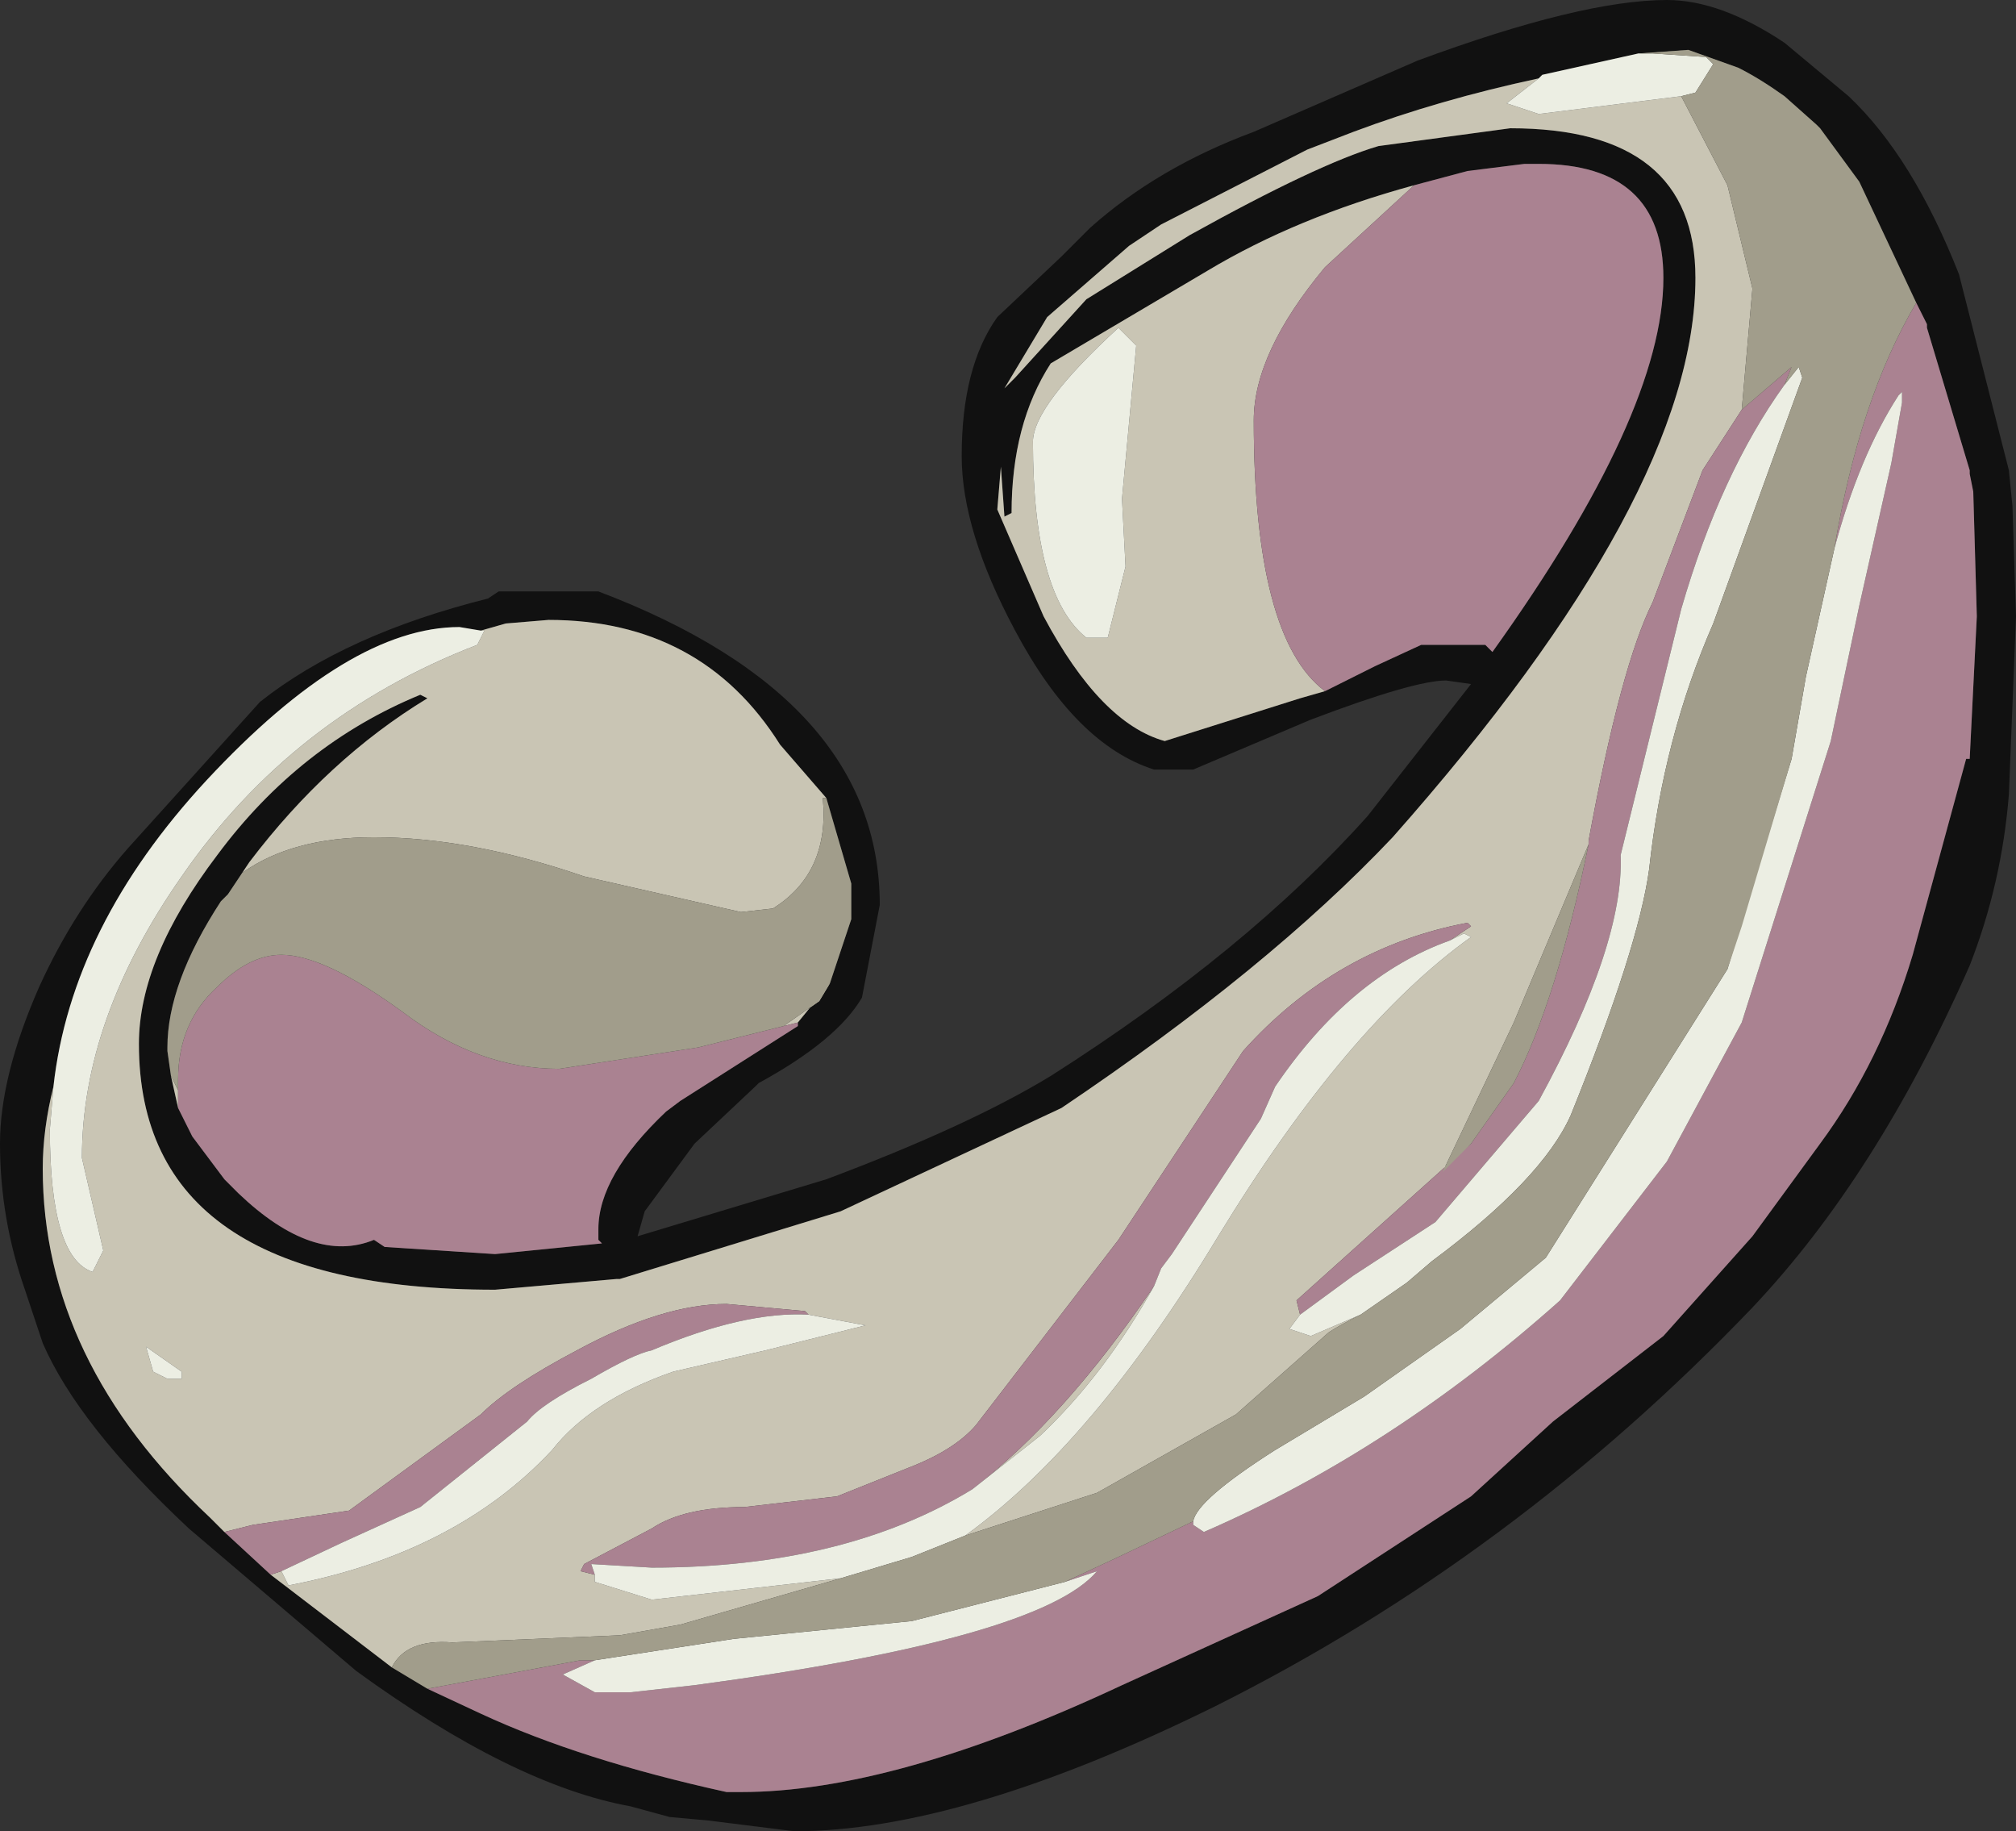 <?xml version="1.0" encoding="UTF-8" standalone="no"?>
<svg xmlns:ffdec="https://www.free-decompiler.com/flash" xmlns:xlink="http://www.w3.org/1999/xlink" ffdec:objectType="frame" height="25.7px" width="28.3px" xmlns="http://www.w3.org/2000/svg">
  <rect width="100%" height="100%" fill="#333333" stroke="none"/>
  <g transform="matrix(1.0, 0.0, 0.0, 1.0, -6.75, -1.3)">
    <use ffdec:characterId="761" height="25.7" transform="matrix(1.0, 0.0, 0.0, 1.0, 6.75, 1.3)" width="28.3" xlink:href="#shape0"/>
  </g>
  <defs>
    <g id="shape0" transform="matrix(1.0, 0.0, 0.0, 1.0, -6.75, -1.3)">
      <path d="M32.7 2.65 Q33.6 3.5 34.25 5.15 L34.95 7.9 35.0 8.4 35.05 9.95 34.95 12.45 Q34.85 13.7 34.4 14.85 33.1 17.8 31.35 19.65 28.0 23.15 23.8 25.25 20.25 27.0 17.9 27.0 L16.7 26.85 16.15 26.8 15.6 26.65 Q13.95 26.35 11.75 24.75 L9.4 22.75 Q7.85 21.3 7.35 20.15 L7.1 19.4 Q6.75 18.4 6.75 17.35 6.75 16.4 7.3 15.15 7.8 14.05 8.55 13.2 L10.4 11.15 Q11.6 10.2 13.6 9.7 L13.75 9.6 15.15 9.6 Q19.1 11.1 19.1 14.0 L18.85 15.3 Q18.5 15.9 17.4 16.5 L17.35 16.55 16.5 17.35 15.8 18.3 15.7 18.65 18.35 17.85 Q20.35 17.1 21.5 16.4 24.25 14.65 25.95 12.75 L27.4 10.9 27.05 10.85 Q26.6 10.85 25.15 11.4 L23.5 12.1 22.95 12.1 Q21.85 11.75 21.0 10.15 20.25 8.75 20.25 7.7 20.25 6.45 20.75 5.75 L21.65 4.9 22.05 4.5 Q23.0 3.65 24.35 3.15 L26.65 2.15 Q28.95 1.3 30.15 1.3 30.9 1.3 31.8 1.9 L32.7 2.65 M12.25 24.7 L12.5 24.85 12.75 25.0 13.5 25.35 Q14.9 26.0 16.95 26.45 L17.15 26.45 Q19.3 26.45 22.5 24.95 L25.25 23.7 27.4 22.3 28.55 21.25 30.1 20.05 31.35 18.65 32.3 17.35 Q33.15 16.2 33.6 14.7 L34.35 11.95 34.4 11.95 34.5 9.95 34.45 8.2 34.4 7.95 34.4 7.9 33.8 5.9 33.8 5.85 33.75 5.75 33.65 5.55 32.85 3.85 32.3 3.1 32.25 3.05 31.8 2.65 Q31.45 2.4 31.15 2.25 L30.45 2.0 29.75 2.05 28.4 2.35 28.35 2.4 Q26.95 2.7 25.75 3.15 L25.1 3.4 23.05 4.45 22.6 4.75 21.45 5.75 20.85 6.75 21.0 6.6 22.0 5.5 23.45 4.6 Q25.25 3.6 26.1 3.35 L27.95 3.1 Q30.55 3.1 30.55 5.2 30.55 8.25 26.3 13.05 24.55 14.9 21.65 16.85 L18.55 18.3 15.45 19.25 15.4 19.25 13.7 19.4 Q8.7 19.4 8.7 15.95 8.7 14.75 9.8 13.3 10.95 11.75 12.65 11.05 L12.75 11.1 Q11.35 11.95 10.25 13.4 L10.15 13.55 10.05 13.7 9.95 13.85 9.85 13.95 Q9.1 15.1 9.1 16.0 L9.1 16.05 9.15 16.4 9.25 16.85 9.45 17.25 9.9 17.85 10.1 18.05 Q11.15 19.05 12.0 18.7 L12.15 18.8 13.7 18.9 15.2 18.75 15.15 18.7 15.15 18.55 Q15.15 17.8 16.1 16.9 L16.3 16.75 17.95 15.7 17.95 15.65 18.4 15.1 18.7 14.2 18.7 14.0 18.7 13.95 18.7 13.85 18.7 13.8 18.7 13.7 18.35 12.5 17.7 11.75 Q16.6 10.0 14.45 10.0 L13.85 10.05 13.5 10.15 13.2 10.1 Q11.65 10.1 9.65 12.25 7.75 14.3 7.5 16.55 7.35 17.15 7.35 17.7 7.35 20.4 9.7 22.6 L9.9 22.8 10.55 23.4 12.25 24.7 M25.35 11.0 L26.05 10.65 26.7 10.35 27.6 10.35 27.7 10.45 Q30.1 7.1 30.1 5.2 30.1 3.6 28.35 3.6 L28.15 3.6 27.35 3.7 26.6 3.9 Q24.95 4.35 23.7 5.1 L21.5 6.4 Q20.95 7.25 20.95 8.5 L20.85 8.55 20.8 7.85 20.75 8.45 21.4 9.95 Q22.2 11.45 23.1 11.7 L25.0 11.1 25.35 11.0" fill="#111111" fill-rule="evenodd" stroke="none"/>
      <path d="M30.35 2.65 L31.0 3.9 31.35 5.35 31.2 7.05 30.65 7.9 29.95 9.75 Q29.5 10.65 29.05 13.1 L29.05 13.15 28.0 15.65 27.0 17.75 27.4 17.35 24.95 19.55 25.0 19.75 24.85 19.95 25.15 20.05 25.85 19.75 Q25.55 19.9 25.4 20.0 L24.1 21.15 22.15 22.25 20.3 22.85 Q22.1 21.55 23.85 18.65 25.65 15.7 27.4 14.45 L27.3 14.4 27.1 14.5 27.4 14.3 27.35 14.25 Q25.5 14.6 24.2 16.05 L22.45 18.7 20.45 21.3 Q20.15 21.65 19.5 21.9 L18.5 22.3 17.2 22.45 Q16.35 22.45 15.9 22.75 L14.95 23.25 14.9 23.35 15.1 23.4 15.1 23.5 15.9 23.75 18.55 23.45 16.3 24.1 15.45 24.25 13.1 24.35 Q12.45 24.3 12.25 24.7 L10.55 23.4 10.7 23.35 10.8 23.55 Q13.15 23.1 14.5 21.65 15.05 20.95 16.2 20.55 L17.5 20.25 18.9 19.9 18.1 19.75 18.05 19.7 16.95 19.6 Q16.05 19.6 14.85 20.25 13.9 20.75 13.5 21.15 L11.65 22.5 10.3 22.7 9.9 22.8 9.7 22.6 Q7.35 20.4 7.35 17.7 7.35 17.15 7.5 16.55 L7.45 17.15 Q7.45 18.95 8.05 19.15 L8.2 18.85 7.9 17.55 Q7.9 15.6 9.3 13.6 10.85 11.35 13.45 10.35 L13.55 10.15 13.5 10.15 13.85 10.05 14.45 10.0 Q16.6 10.0 17.7 11.75 L18.35 12.5 18.3 12.5 Q18.4 13.55 17.6 14.05 L17.15 14.1 14.95 13.6 Q13.35 13.05 12.0 13.05 10.85 13.05 10.15 13.55 L10.25 13.4 Q11.35 11.95 12.75 11.1 L12.65 11.05 Q10.95 11.75 9.8 13.3 8.7 14.75 8.7 15.95 8.7 19.4 13.7 19.4 L15.4 19.25 15.45 19.25 18.55 18.3 21.65 16.85 Q24.55 14.9 26.3 13.05 30.55 8.25 30.55 5.2 30.55 3.1 27.95 3.1 L26.1 3.35 Q25.25 3.6 23.45 4.6 L22.0 5.5 21.0 6.6 20.85 6.75 21.45 5.75 22.6 4.75 23.05 4.45 25.1 3.4 25.75 3.15 Q26.95 2.7 28.35 2.4 L27.9 2.75 28.35 2.9 30.35 2.65 M26.6 3.9 L25.35 5.05 Q24.35 6.25 24.35 7.2 24.35 10.25 25.35 11.0 L25.0 11.1 23.1 11.7 Q22.2 11.45 21.4 9.95 L20.75 8.45 20.8 7.85 20.85 8.55 20.95 8.5 Q20.95 7.25 21.5 6.4 L23.7 5.1 Q24.95 4.35 26.6 3.9 M22.7 6.15 L22.45 5.9 Q21.25 7.0 21.25 7.5 21.25 9.65 22.0 10.25 L22.3 10.25 22.55 9.25 22.5 8.3 22.7 6.15 M22.95 19.35 Q22.25 20.6 21.35 21.45 L20.4 22.2 Q21.7 21.2 22.95 19.35 M9.15 16.4 L9.25 16.6 9.25 16.85 9.15 16.4 M17.75 15.7 L18.25 15.35 18.4 15.1 17.95 15.65 17.75 15.7 M8.9 20.55 L9.1 20.65 9.3 20.65 9.3 20.55 8.8 20.2 8.9 20.55" fill="#c9c5b4" fill-rule="evenodd" stroke="none"/>
      <path d="M31.2 7.05 L31.9 6.45 31.8 6.7 Q30.9 7.95 30.35 9.85 L29.5 13.3 Q29.55 14.55 28.35 16.75 L26.9 18.45 25.75 19.2 25.0 19.75 24.95 19.55 27.4 17.35 28.0 16.5 Q28.6 15.35 29.05 13.15 L29.05 13.1 Q29.5 10.65 29.95 9.75 L30.65 7.9 31.2 7.05 M12.75 25.0 L14.9 24.6 15.1 24.6 14.65 24.8 15.1 25.05 15.6 25.05 16.5 24.95 Q21.35 24.3 22.15 23.35 L21.7 23.5 22.45 23.15 23.5 22.65 23.5 22.7 23.65 22.8 Q26.3 21.65 28.65 19.55 L30.15 17.6 31.2 15.65 32.45 11.7 32.85 9.8 33.3 7.8 33.45 6.95 33.45 6.8 33.4 6.85 Q32.85 7.7 32.5 9.0 32.85 6.9 33.65 5.55 L33.75 5.75 33.8 5.85 33.8 5.9 34.4 7.9 34.4 7.95 34.45 8.2 34.5 9.95 34.4 11.95 34.35 11.95 33.6 14.7 Q33.15 16.2 32.3 17.35 L31.35 18.65 30.1 20.05 28.55 21.25 27.4 22.3 25.25 23.7 22.5 24.95 Q19.3 26.45 17.15 26.45 L16.95 26.45 Q14.9 26.0 13.5 25.35 L12.75 25.0 M31.0 14.9 L31.2 14.3 31.9 11.95 31.0 14.9 M25.35 11.0 Q24.35 10.25 24.35 7.2 24.35 6.25 25.35 5.05 L26.6 3.9 27.35 3.7 28.15 3.6 28.35 3.6 Q30.1 3.6 30.1 5.2 30.1 7.1 27.7 10.45 L27.6 10.35 26.7 10.35 26.05 10.65 25.35 11.0 M9.9 22.8 L10.3 22.7 11.65 22.5 13.5 21.15 Q13.9 20.75 14.85 20.25 16.05 19.6 16.95 19.6 L18.05 19.7 18.1 19.75 Q17.2 19.7 15.9 20.25 15.65 20.3 15.05 20.65 14.35 21.0 14.15 21.25 L12.65 22.45 11.55 22.95 10.7 23.35 10.55 23.4 9.9 22.8 M27.1 14.5 Q25.7 15.0 24.65 16.55 L24.45 17.0 23.2 18.9 23.05 19.1 22.95 19.35 Q21.7 21.2 20.4 22.2 18.6 23.3 15.9 23.3 L15.05 23.25 15.1 23.4 14.9 23.35 14.95 23.25 15.9 22.75 Q16.35 22.45 17.2 22.45 L18.5 22.3 19.5 21.9 Q20.15 21.65 20.45 21.3 L22.45 18.7 24.2 16.05 Q25.5 14.6 27.35 14.25 L27.4 14.3 27.1 14.5 M9.25 16.6 L9.25 16.45 Q9.25 15.65 9.8 15.15 10.25 14.7 10.7 14.7 11.3 14.7 12.4 15.5 13.45 16.3 14.6 16.3 L16.55 16.0 17.75 15.7 17.95 15.65 17.95 15.7 16.3 16.75 16.1 16.9 Q15.15 17.8 15.15 18.55 L15.15 18.7 15.2 18.75 13.7 18.9 12.15 18.8 12.0 18.7 Q11.15 19.05 10.1 18.05 L9.9 17.85 9.45 17.25 9.25 16.85 9.25 16.6" fill="#aa8291" fill-rule="evenodd" stroke="none"/>
      <path d="M29.75 2.05 L29.95 2.05 30.7 2.1 30.8 2.2 30.55 2.6 30.35 2.65 28.35 2.9 27.9 2.75 28.35 2.4 28.4 2.35 29.75 2.05 M31.8 6.7 L32.0 6.45 32.05 6.6 30.8 10.05 Q30.1 11.65 29.9 13.5 29.75 14.6 28.8 16.95 28.4 17.85 26.85 19.0 L26.5 19.3 25.85 19.75 25.15 20.05 24.85 19.95 25.0 19.75 25.75 19.2 26.9 18.45 28.35 16.75 Q29.55 14.55 29.5 13.3 L30.35 9.85 Q30.9 7.95 31.8 6.7 M20.3 22.85 L19.55 23.15 19.05 23.3 18.55 23.45 15.9 23.75 15.1 23.5 15.1 23.4 15.05 23.25 15.9 23.3 Q18.6 23.3 20.4 22.2 L21.35 21.45 Q22.25 20.6 22.95 19.35 L23.05 19.1 23.2 18.9 24.45 17.0 24.65 16.55 Q25.7 15.0 27.1 14.5 L27.3 14.4 27.4 14.45 Q25.65 15.7 23.85 18.65 22.1 21.55 20.3 22.85 M15.1 24.6 L17.05 24.3 19.55 24.05 21.7 23.5 22.15 23.35 Q21.35 24.3 16.5 24.95 L15.6 25.05 15.1 25.05 14.65 24.8 15.1 24.6 M23.5 22.65 Q23.55 22.35 24.65 21.65 L25.9 20.9 27.25 19.95 28.45 18.95 31.0 14.9 31.9 11.95 32.1 10.8 32.5 9.0 Q32.85 7.7 33.4 6.85 L33.45 6.8 33.45 6.95 33.3 7.8 32.85 9.8 32.45 11.7 31.2 15.65 30.15 17.6 28.65 19.55 Q26.3 21.65 23.65 22.8 L23.5 22.7 23.5 22.65 M13.5 10.15 L13.55 10.15 13.45 10.35 Q10.85 11.35 9.3 13.6 7.9 15.6 7.9 17.55 L8.2 18.85 8.05 19.15 Q7.45 18.95 7.45 17.15 L7.5 16.55 Q7.75 14.3 9.65 12.25 11.65 10.1 13.2 10.1 L13.5 10.15 M18.1 19.75 L18.9 19.9 17.5 20.25 16.2 20.55 Q15.05 20.95 14.5 21.65 13.15 23.1 10.8 23.55 L10.7 23.35 11.55 22.95 12.65 22.45 14.15 21.25 Q14.35 21.0 15.05 20.65 15.65 20.3 15.9 20.25 17.2 19.7 18.1 19.75 M22.7 6.15 L22.5 8.3 22.55 9.25 22.3 10.25 22.0 10.25 Q21.25 9.65 21.25 7.5 21.25 7.0 22.45 5.9 L22.7 6.15 M8.9 20.55 L8.8 20.2 9.3 20.55 9.3 20.65 9.1 20.65 8.9 20.55" fill="#eceee3" fill-rule="evenodd" stroke="none"/>
      <path d="M30.35 2.65 L30.55 2.6 30.8 2.2 30.7 2.1 29.95 2.05 29.75 2.05 30.45 2.0 31.15 2.25 Q31.45 2.4 31.8 2.65 L32.25 3.05 32.3 3.1 32.85 3.85 33.65 5.55 Q32.85 6.9 32.5 9.0 L32.1 10.8 31.9 11.95 31.2 14.3 31.0 14.9 28.45 18.95 27.25 19.95 25.9 20.9 24.65 21.65 Q23.55 22.35 23.5 22.65 L22.45 23.15 21.7 23.5 19.55 24.05 17.05 24.3 15.1 24.6 14.9 24.6 12.75 25.0 12.5 24.85 12.25 24.7 Q12.45 24.3 13.1 24.35 L15.45 24.25 16.3 24.1 18.55 23.45 19.05 23.3 19.55 23.15 20.3 22.85 22.15 22.25 24.1 21.15 25.4 20.0 Q25.55 19.9 25.85 19.75 L26.5 19.3 26.85 19.0 Q28.4 17.85 28.8 16.95 29.75 14.6 29.9 13.5 30.1 11.65 30.8 10.05 L32.05 6.6 32.0 6.45 31.8 6.7 31.9 6.45 31.2 7.05 31.35 5.35 31.0 3.9 30.35 2.65 M29.05 13.15 Q28.6 15.35 28.0 16.5 L27.4 17.35 27.0 17.75 28.0 15.65 29.05 13.15 M10.15 13.55 Q10.85 13.05 12.0 13.05 13.35 13.05 14.95 13.6 L17.15 14.1 17.6 14.05 Q18.4 13.55 18.3 12.5 L18.35 12.5 18.7 13.7 18.7 13.8 18.7 13.85 18.7 13.95 18.7 14.0 18.7 14.2 18.4 15.1 18.25 15.35 17.75 15.7 16.55 16.0 14.6 16.3 Q13.45 16.3 12.4 15.5 11.3 14.7 10.7 14.7 10.25 14.7 9.8 15.15 9.25 15.65 9.25 16.45 L9.25 16.6 9.15 16.4 9.1 16.05 9.1 16.0 Q9.1 15.1 9.85 13.95 L9.95 13.85 10.05 13.7 10.15 13.55" fill="#a19d8b" fill-rule="evenodd" stroke="none"/>
    </g>
  </defs>
</svg>
